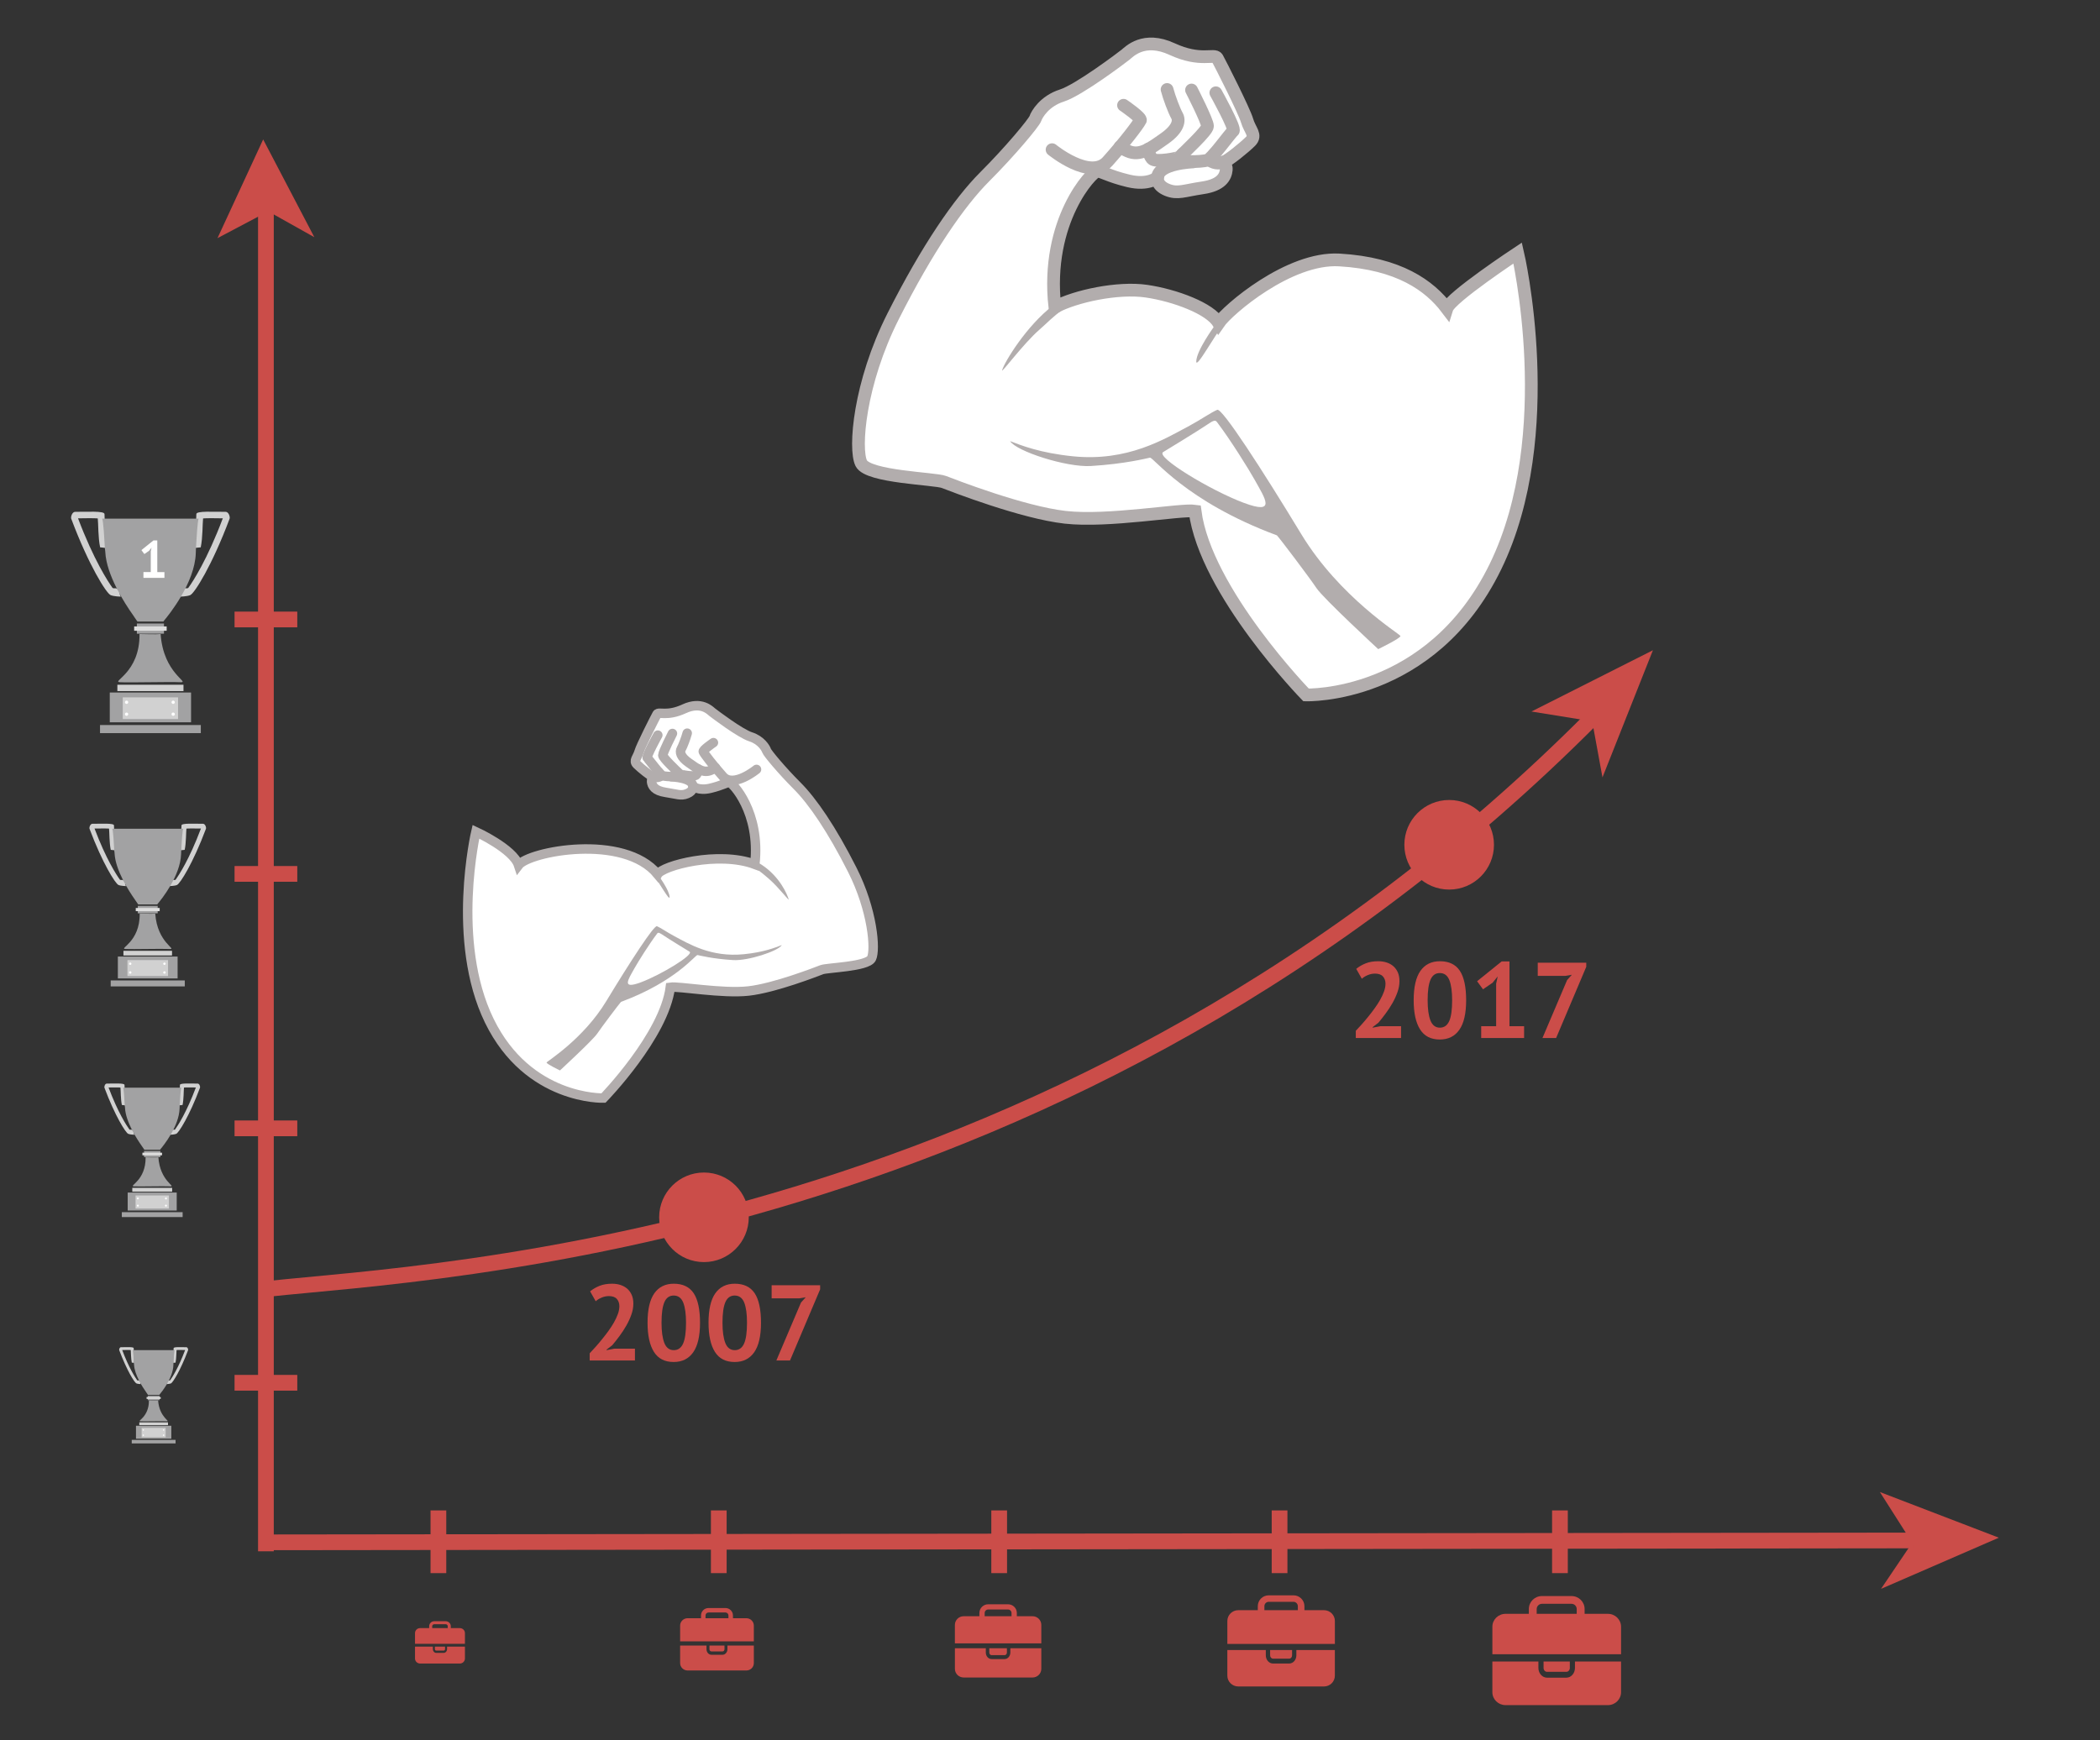 <?xml version="1.0" encoding="utf-8"?>
<!-- Generator: Adobe Illustrator 16.0.0, SVG Export Plug-In . SVG Version: 6.00 Build 0)  -->
<!DOCTYPE svg PUBLIC "-//W3C//DTD SVG 1.1//EN" "http://www.w3.org/Graphics/SVG/1.1/DTD/svg11.dtd">
<svg version="1.1" id="Layer_1" xmlns="http://www.w3.org/2000/svg" xmlns:xlink="http://www.w3.org/1999/xlink" x="0px" y="0px"
	 width="380px" height="315px" viewBox="0 0 380 315" enable-background="new 0 0 380 315" xml:space="preserve">
<rect x="0" y="0" width="380" height="315" fill="#333333" stroke="none"/>
<path fill="none" stroke="#CB4D49" stroke-width="2.847" stroke-miterlimit="10" d="M48.802,233.26
	c29.997-3.243,144.65-7.89,239.641-103.59"/>
<g>
	<g>
		<path fill="#FFFFFF" stroke="#B2ADAD" stroke-width="2.305" stroke-linecap="round" stroke-miterlimit="10" d="M155.845,83.844
			c-1.28-2.562-0.377-14.438,5.779-26.617c6.147-12.179,11.926-20.591,16.572-25.239c4.646-4.646,8.912-9.792,9.165-10.545
			c0.253-0.753,1.634-3.139,4.772-4.143c3.135-1.007,10.926-6.91,11.55-7.41c0.63-0.5,3.268-3.389,8.418-1.004
			c5.146,2.384,7.654,0.75,8.161,1.63c0.499,0.881,4.892,9.545,5.392,11.299c0.507,1.761,1.761,2.642,0.634,3.769
			c-1.134,1.13-4.11,3.546-4.898,3.768c-0.726,0.203,0.627,0.127,0.503,1.381c-0.124,1.254-0.881,2.762-4.269,3.262
			c-3.392,0.503-4.522,1.134-6.403,0.379c-2.077-0.829-1.759-2.26-1.759-2.26s-1.629,1.508-5.271,0.627
			c-3.646-0.875-4.775-1.758-5.652-1.758c-0.882,0-9.416,8.915-7.662,24.61c3.768-2.008,11.426-3.642,16.575-2.889
			c5.15,0.754,11.557,3.142,13.061,5.776c1.632-2.384,12.718-11.955,21.848-11.426c10.798,0.627,16.322,4.646,19.461,8.792
			c0.628-2.008,12.806-10.046,12.806-10.046s7.66,32.768-4.019,56.757c-11.673,23.979-34.276,23.225-34.276,23.225
			s-18.204-18.709-20.089-33.271c-2.512-0.379-15.697,2.001-23.481,1.122c-7.784-0.875-20.34-5.771-21.974-6.398
			C169.155,86.605,157.102,86.355,155.845,83.844z"/>
		<path fill="none" stroke="#B2ADAD" stroke-width="2.305" stroke-linecap="round" stroke-miterlimit="10" d="M190.375,27.091
			c0,0,6.908,5.65,10.045,2.134c3.135-3.515,5.523-6.656,5.898-7.41c0.504-0.374-3.013-2.761-3.013-2.761"/>
		<path fill="none" stroke="#B2ADAD" stroke-width="2.305" stroke-linecap="round" stroke-miterlimit="10" d="M211.186,16.197
			c0.377,1.445,1.291,3.861,1.789,4.738c0.507,0.88,0.249,2.387-2.255,4.146c-2.515,1.757-4.4,3.265-6.656,2.261
			c-0.774-0.342-1.179-0.599-1.378-0.789"/>
		<path fill="none" stroke="#B2ADAD" stroke-width="2.305" stroke-linecap="round" stroke-miterlimit="10" d="M215.611,16.292
			c0,0,2.889,5.649,2.889,6.53c0,0.88-4.269,4.737-4.994,5.586c-0.172,0.202-4.424,1.07-5.047,0.316
			c-0.627-0.753-0.627-1.76-0.627-1.76"/>
		<path fill="none" stroke="#B2ADAD" stroke-width="2.305" stroke-linecap="round" stroke-miterlimit="10" d="M220.008,16.793
			c0,0,3.645,6.529,3.143,6.91c-0.509,0.373-3.834,5.051-4.679,5.301c-0.849,0.253-6.312,0.723-4.431-1.162"/>
		<path fill="#FFFFFF" stroke="#B2ADAD" stroke-width="2.305" stroke-linecap="round" stroke-miterlimit="10" d="M219.755,27.877
			c0,0-1.006,1.095-0.501,1.349c1.156,0.577,2.007,0.126,2.007,0.126"/>
		<path fill="#FFFFFF" stroke="#B2ADAD" stroke-width="2.305" stroke-linecap="round" stroke-miterlimit="10" d="M215.846,29.314
			c0,0-6.237,0.215-6.385,2.8"/>
	</g>
	<path fill="#B2ADAD" d="M216.466,65.41c0.051-1.944,3.104-6.153,3.608-6.843c0.501-0.69,2.42-2.955,6.941-5.811
		c-2.011,2.134-3.913,4.021-5.551,5.906C219.836,60.546,216.429,66.917,216.466,65.41z"/>
	<path fill="#B2ADAD" d="M181.334,67.019c0.441-1.539,4.431-8.049,9.152-11.673c2.42-1.849,6.856-2.046,8.745-1.919
		c-6.918,1.536-8.25,3.73-11.145,6.245C185.198,62.179,181.148,67.677,181.334,67.019z"/>
	<g>
		<path fill="#B2ADAD" d="M182.778,79.848"/>
		<path fill="#B2ADAD" d="M235.452,96.654c-7.156-11.803-14.317-22.852-15.19-22.476c-1.157,0.495-3.142,1.879-5.023,2.882
			c-4.56,2.432-11.204,6.527-21.098,5.529c-5.893-0.595-9.319-1.96-11.362-2.742c1.083,1.817,10.169,4.772,14.629,4.5
			c6.148-0.374,10.043-1.381,10.674-1.507c0.624-0.126,6.4,7.911,22.976,14.06c0.503,0.507,5.904,7.658,7.16,9.545
			c1.255,1.882,11.175,11.046,11.175,11.046s4.144-2.008,4.017-2.382C253.281,114.729,242.419,108.15,235.452,96.654z
			 M225.03,91.001c-6.023-2.258-15.948-8.287-14.566-9.168c0,0,6.11-3.699,8.485-5.301c0.932-0.63,1.125-0.323,1.292-0.104
			c2.389,3.145,5.755,8.547,6.8,10.431C228.923,90.25,231.057,93.265,225.03,91.001z"/>
	</g>
</g>
<circle fill="#CB4D49" cx="127.383" cy="220.335" r="8.107"/>
<circle fill="#CB4D49" cx="262.23" cy="152.907" r="8.108"/>
<polygon fill="#CB4D49" points="299.099,117.696 289.971,140.709 288.111,130.563 277.123,128.787 "/>
<g>
	<g>
		<path fill="#FFFFFF" stroke="#B2ADAD" stroke-width="1.714" stroke-linecap="round" stroke-miterlimit="10" d="M157.702,173.474
			c0.773-1.546,0.229-8.703-3.483-16.043c-3.706-7.34-7.185-12.414-9.988-15.213c-2.8-2.799-5.371-5.903-5.523-6.353
			c-0.151-0.457-0.982-1.894-2.878-2.501c-1.887-0.602-6.581-4.162-6.96-4.465c-0.377-0.298-1.968-2.039-5.071-0.602
			c-3.103,1.437-4.614,0.45-4.918,0.981c-0.301,0.532-2.948,5.751-3.251,6.809c-0.305,1.064-1.062,1.59-0.378,2.274
			c0.681,0.677,2.477,2.134,2.949,2.268c0.44,0.126-0.377,0.076-0.301,0.836c0.072,0.754,0.529,1.666,2.571,1.963
			c2.043,0.304,2.724,0.684,3.86,0.228c1.251-0.5,1.057-1.361,1.057-1.361s0.982,0.912,3.18,0.379
			c2.195-0.531,2.876-1.057,3.405-1.057s5.678,5.372,4.617,14.828c-6.582-2.451-16.683,0.214-17.592,1.805
			c-6.115-7.449-23.273-4.149-25.164-1.653c-0.966-2.958-7.717-6.049-7.717-6.049s-4.617,19.748,2.419,34.201
			c7.037,14.453,20.661,14.003,20.661,14.003s10.972-11.28,12.106-20.057c1.514-0.229,9.459,1.208,14.15,0.677
			c4.696-0.525,12.262-3.477,13.247-3.856C149.681,175.14,156.945,174.987,157.702,173.474z"/>
		<path fill="none" stroke="#B2ADAD" stroke-width="1.714" stroke-linecap="round" stroke-miterlimit="10" d="M136.894,139.266
			c0,0-4.165,3.407-6.055,1.286c-1.893-2.116-3.332-4.009-3.556-4.465c-0.305-0.222,1.814-1.666,1.814-1.666"/>
		<path fill="none" stroke="#B2ADAD" stroke-width="1.714" stroke-linecap="round" stroke-miterlimit="10" d="M124.353,132.704
			c-0.229,0.867-0.78,2.324-1.083,2.857c-0.305,0.525-0.152,1.437,1.361,2.495c1.514,1.057,2.651,1.969,4.013,1.362
			c0.465-0.21,0.709-0.362,0.829-0.476"/>
		<path fill="none" stroke="#B2ADAD" stroke-width="1.714" stroke-linecap="round" stroke-miterlimit="10" d="M121.68,132.761
			c0,0-1.742,3.401-1.742,3.933c0,0.532,2.575,2.857,3.011,3.37c0.104,0.12,2.667,0.64,3.043,0.19
			c0.376-0.456,0.376-1.064,0.376-1.064"/>
		<path fill="none" stroke="#B2ADAD" stroke-width="1.714" stroke-linecap="round" stroke-miterlimit="10" d="M119.033,133.058
			c0,0-2.195,3.94-1.891,4.168c0.3,0.228,2.302,3.041,2.818,3.192c0.51,0.151,3.804,0.437,2.667-0.697"/>
		<path fill="#FFFFFF" stroke="#B2ADAD" stroke-width="1.714" stroke-linecap="round" stroke-miterlimit="10" d="M119.185,139.74
			c0,0,0.605,0.665,0.301,0.811c-0.694,0.348-1.209,0.076-1.209,0.076"/>
		<path fill="#FFFFFF" stroke="#B2ADAD" stroke-width="1.714" stroke-linecap="round" stroke-miterlimit="10" d="M121.541,140.608
			c0,0,3.758,0.126,3.847,1.685"/>
	</g>
	<path fill="#B2ADAD" d="M121.167,162.358c-0.032-1.172-1.869-3.706-2.173-4.124c-0.305-0.417-1.46-1.779-4.184-3.496
		c1.209,1.286,2.359,2.419,3.344,3.554C119.137,159.432,121.186,163.27,121.167,162.358z"/>
	<path fill="#B2ADAD" d="M142.711,162.776c-0.266-0.926-1.621-4.124-4.934-6.284c-1.536-1.006-5.086-1.431-6.223-1.355
		c4.171,0.925,5.896,2.476,7.641,3.99C140.934,160.642,142.825,163.175,142.711,162.776z"/>
	<g>
		<path fill="#B2ADAD" d="M141.473,171.062"/>
		<path fill="#B2ADAD" d="M98.904,192.316c-0.076,0.228,2.42,1.438,2.42,1.438s5.978-5.522,6.735-6.657
			c0.76-1.133,4.012-5.446,4.317-5.758c9.985-3.704,13.465-8.549,13.845-8.474c0.377,0.076,2.725,0.685,6.436,0.912
			c2.685,0.165,8.16-1.621,8.816-2.716c-1.233,0.474-3.3,1.298-6.851,1.652c-5.962,0.601-9.966-1.863-12.715-3.332
			c-1.136-0.603-2.33-1.438-3.027-1.734c-0.529-0.229-4.845,6.429-9.159,13.54C105.529,188.124,98.98,192.088,98.904,192.316z
			 M114.792,175.291c0.633-1.135,2.66-4.396,4.101-6.289c0.102-0.134,0.215-0.316,0.779,0.057c1.431,0.969,5.111,3.199,5.111,3.199
			c0.833,0.532-5.146,4.168-8.775,5.528C112.376,179.154,113.659,177.331,114.792,175.291z"/>
	</g>
</g>
<g>
	<path fill="#CB4D49" d="M114.605,235.958c0,0.659-0.12,1.33-0.361,2.002c-0.24,0.677-0.544,1.336-0.912,1.982
		c-0.374,0.651-0.779,1.278-1.229,1.881c-0.444,0.601-0.887,1.159-1.312,1.665l-1.033,0.791v0.102l1.4-0.272h3.737v2.142h-8.189
		v-1.305c0.31-0.323,0.658-0.703,1.051-1.14c0.386-0.431,0.779-0.895,1.172-1.382c0.398-0.487,0.785-0.987,1.159-1.506
		c0.38-0.52,0.716-1.039,1.014-1.565c0.297-0.526,0.532-1.038,0.709-1.525c0.178-0.494,0.266-0.963,0.266-1.406
		c0-0.533-0.159-0.97-0.462-1.312c-0.304-0.343-0.786-0.514-1.444-0.514c-0.417,0-0.842,0.083-1.279,0.261
		c-0.431,0.177-0.798,0.398-1.096,0.671l-1.014-1.792c0.507-0.413,1.083-0.747,1.723-1.002c0.639-0.253,1.399-0.379,2.268-0.379
		c0.557,0,1.07,0.082,1.533,0.234c0.468,0.157,0.873,0.387,1.209,0.683c0.336,0.299,0.602,0.671,0.798,1.115
		C114.511,234.836,114.605,235.355,114.605,235.958z"/>
	<path fill="#CB4D49" d="M117.176,239.417c0-2.383,0.406-4.156,1.223-5.321c0.817-1.158,1.995-1.741,3.521-1.741
		c1.635,0,2.838,0.575,3.604,1.723c0.761,1.146,1.147,2.932,1.147,5.34c0,2.399-0.413,4.186-1.236,5.351
		c-0.823,1.173-2.001,1.756-3.534,1.756c-1.622,0-2.813-0.615-3.579-1.845C117.557,243.457,117.176,241.702,117.176,239.417z
		 M119.704,239.417c0,1.581,0.171,2.805,0.513,3.672c0.348,0.862,0.912,1.292,1.704,1.292c0.767,0,1.331-0.398,1.685-1.19
		c0.354-0.784,0.532-2.045,0.532-3.773c0-1.566-0.166-2.781-0.501-3.637c-0.341-0.854-0.918-1.286-1.735-1.286
		c-0.779,0-1.337,0.406-1.685,1.21C119.875,236.509,119.704,237.744,119.704,239.417z"/>
	<path fill="#CB4D49" d="M128.21,239.417c0-2.383,0.406-4.156,1.222-5.321c0.817-1.158,1.995-1.741,3.522-1.741
		c1.634,0,2.837,0.575,3.604,1.723c0.76,1.146,1.146,2.932,1.146,5.34c0,2.399-0.412,4.186-1.235,5.351
		c-0.824,1.173-2.002,1.756-3.535,1.756c-1.622,0-2.812-0.615-3.578-1.845C128.59,243.457,128.21,241.702,128.21,239.417z
		 M130.737,239.417c0,1.581,0.171,2.805,0.513,3.672c0.349,0.862,0.912,1.292,1.705,1.292c0.766,0,1.33-0.398,1.685-1.19
		c0.354-0.784,0.532-2.045,0.532-3.773c0-1.566-0.164-2.781-0.5-3.637c-0.342-0.854-0.918-1.286-1.735-1.286
		c-0.779,0-1.336,0.406-1.685,1.21C130.908,236.509,130.737,237.744,130.737,239.417z"/>
	<path fill="#CB4D49" d="M140.484,246.25l4.459-10.488l0.855-0.956l-1.166,0.195h-5.003v-2.375h8.778v0.741l-5.453,12.883H140.484z"
		/>
</g>
<g>
	<path fill="#CB4D49" d="M253.235,177.587c0,0.659-0.119,1.33-0.361,2.002c-0.24,0.677-0.544,1.336-0.911,1.982
		c-0.374,0.651-0.779,1.278-1.229,1.881c-0.443,0.602-0.887,1.158-1.311,1.665l-1.034,0.791v0.102l1.401-0.271h3.736v2.141h-8.19
		v-1.306c0.311-0.323,0.66-0.703,1.053-1.141c0.386-0.429,0.778-0.893,1.171-1.38c0.399-0.487,0.785-0.988,1.159-1.508
		c0.38-0.519,0.716-1.038,1.015-1.564c0.296-0.525,0.532-1.038,0.709-1.525c0.178-0.494,0.267-0.963,0.267-1.406
		c0-0.531-0.16-0.97-0.464-1.311c-0.304-0.343-0.786-0.515-1.443-0.515c-0.418,0-0.843,0.084-1.28,0.261
		c-0.431,0.178-0.798,0.398-1.095,0.671l-1.015-1.792c0.509-0.413,1.084-0.747,1.724-1c0.638-0.255,1.4-0.38,2.267-0.38
		c0.559,0,1.07,0.081,1.534,0.233c0.468,0.158,0.873,0.386,1.209,0.684c0.335,0.298,0.602,0.672,0.799,1.115
		C253.14,176.465,253.235,176.984,253.235,177.587z"/>
	<path fill="#CB4D49" d="M255.808,181.046c0-2.382,0.405-4.155,1.223-5.32c0.816-1.158,1.995-1.741,3.521-1.741
		c1.635,0,2.837,0.574,3.604,1.722c0.761,1.146,1.146,2.932,1.146,5.34c0,2.399-0.412,4.187-1.235,5.352
		c-0.822,1.172-2.001,1.755-3.533,1.755c-1.621,0-2.813-0.615-3.578-1.845C256.188,185.086,255.808,183.332,255.808,181.046z
		 M258.335,181.046c0,1.582,0.169,2.805,0.512,3.672c0.349,0.862,0.913,1.292,1.704,1.292c0.768,0,1.33-0.398,1.686-1.188
		c0.354-0.786,0.531-2.047,0.531-3.775c0-1.565-0.165-2.78-0.5-3.636c-0.343-0.855-0.918-1.286-1.735-1.286
		c-0.779,0-1.337,0.405-1.686,1.21C258.504,178.138,258.335,179.372,258.335,181.046z"/>
	<path fill="#CB4D49" d="M268.026,185.739h2.704v-7.689l0.29-1.324l-0.931,1.152l-1.735,1.186l-1.07-1.457l4.44-3.585h1.418v11.718
		h2.647v2.141h-7.764V185.739z"/>
	<path fill="#CB4D49" d="M279.114,187.88l4.46-10.49l0.854-0.955l-1.165,0.196h-5.004v-2.375h8.778v0.74l-5.452,12.884H279.114z"/>
</g>
<polygon fill="#CB4D49" points="47.621,25.238 56.88,42.934 48.536,38.254 39.355,43.105 "/>
<line fill="none" stroke="#CB4D49" stroke-width="2.847" stroke-miterlimit="10" x1="48.118" y1="38.105" x2="48.118" y2="280.787"/>
<polygon fill="#CB4D49" points="361.696,278.326 340.378,287.587 346.014,279.242 340.171,270.062 "/>
<line fill="none" stroke="#CB4D49" stroke-width="2.847" stroke-miterlimit="10" x1="346.195" y1="278.824" x2="47.589" y2="279.166"/>
<g>
	
		<line fill="none" stroke="#CB4D49" stroke-width="2.847" stroke-miterlimit="10" x1="42.443" y1="112.126" x2="53.793" y2="112.126"/>
	
		<line fill="none" stroke="#CB4D49" stroke-width="2.847" stroke-miterlimit="10" x1="42.443" y1="158.177" x2="53.793" y2="158.177"/>
	
		<line fill="none" stroke="#CB4D49" stroke-width="2.847" stroke-miterlimit="10" x1="42.443" y1="204.232" x2="53.793" y2="204.232"/>
	
		<line fill="none" stroke="#CB4D49" stroke-width="2.847" stroke-miterlimit="10" x1="42.443" y1="250.285" x2="53.793" y2="250.285"/>
</g>
<g>
	
		<line fill="none" stroke="#CB4D49" stroke-width="2.847" stroke-miterlimit="10" x1="282.275" y1="273.389" x2="282.275" y2="284.739"/>
	
		<line fill="none" stroke="#CB4D49" stroke-width="2.847" stroke-miterlimit="10" x1="231.54" y1="273.389" x2="231.54" y2="284.739"/>
	
		<line fill="none" stroke="#CB4D49" stroke-width="2.847" stroke-miterlimit="10" x1="180.804" y1="273.389" x2="180.804" y2="284.739"/>
	
		<line fill="none" stroke="#CB4D49" stroke-width="2.847" stroke-miterlimit="10" x1="130.065" y1="273.389" x2="130.065" y2="284.739"/>
	
		<line fill="none" stroke="#CB4D49" stroke-width="2.847" stroke-miterlimit="10" x1="79.33" y1="273.389" x2="79.33" y2="284.739"/>
</g>
<g>
	<g>
		<path fill="#CB4D49" d="M78.209,294.921v-0.565c0-0.201,0.165-0.366,0.368-0.366h2.074c0.203,0,0.368,0.165,0.368,0.366v0.565
			h0.554v-0.565c0-0.505-0.414-0.91-0.921-0.91h-2.074c-0.507,0-0.918,0.405-0.918,0.91v0.565H78.209z"/>
	</g>
	<g>
		<path fill="#CB4D49" d="M84.131,297.53v-1.933c0-0.5-0.412-0.904-0.921-0.904h-7.192c-0.51,0-0.921,0.404-0.921,0.904v1.933
			H84.131z"/>
		<path fill="#CB4D49" d="M80.895,298.043v0.45c0,0.374-0.27,0.684-0.605,0.684h-1.355c-0.335,0-0.605-0.31-0.605-0.684v-0.45
			h-3.233v2.153c0,0.501,0.412,0.906,0.921,0.906h7.192c0.51,0,0.921-0.405,0.921-0.906v-2.153H80.895z"/>
		<path fill="#CB4D49" d="M78.934,298.765h1.355c0.136,0,0.244-0.12,0.244-0.271v-0.45H78.69v0.45
			C78.69,298.645,78.798,298.765,78.934,298.765z"/>
	</g>
</g>
<g>
	<g>
		<path fill="#CB4D49" d="M127.666,293.236v-0.833c0-0.297,0.244-0.541,0.544-0.541h3.062c0.298,0,0.542,0.244,0.542,0.541v0.833
			h0.817v-0.833c0-0.747-0.612-1.346-1.359-1.346h-3.062c-0.75,0-1.359,0.599-1.359,1.346v0.833H127.666z"/>
	</g>
	<g>
		<path fill="#CB4D49" d="M136.409,297.09v-2.853c0-0.738-0.608-1.336-1.358-1.336h-10.619c-0.753,0-1.361,0.598-1.361,1.336v2.853
			H136.409z"/>
		<path fill="#CB4D49" d="M131.63,297.847v0.661c0,0.555-0.396,1.011-0.893,1.011h-2.001c-0.495,0-0.893-0.456-0.893-1.011v-0.661
			h-4.772v3.181c0,0.737,0.608,1.335,1.361,1.335h10.619c0.75,0,1.358-0.598,1.358-1.335v-3.181H131.63z"/>
		<path fill="#CB4D49" d="M128.736,298.911h2.001c0.203,0,0.361-0.177,0.361-0.403v-0.661h-2.72v0.661
			C128.378,298.734,128.536,298.911,128.736,298.911z"/>
	</g>
</g>
<g>
	<g>
		<path fill="#CB4D49" d="M178.179,292.932v-0.976c0-0.347,0.285-0.633,0.637-0.633h3.591c0.349,0,0.633,0.286,0.633,0.633v0.976
			H184v-0.976c0-0.876-0.718-1.577-1.593-1.577h-3.591c-0.877,0-1.593,0.701-1.593,1.577v0.976H178.179z"/>
	</g>
	<g>
		<path fill="#CB4D49" d="M188.427,297.45v-3.343c0-0.866-0.712-1.568-1.593-1.568h-12.446c-0.884,0-1.597,0.702-1.597,1.568v3.343
			H188.427z"/>
		<path fill="#CB4D49" d="M182.824,298.338v0.776c0,0.648-0.462,1.184-1.044,1.184h-2.347c-0.58,0-1.048-0.535-1.048-1.184v-0.776
			h-5.593v3.728c0,0.863,0.713,1.567,1.597,1.567h12.446c0.88,0,1.593-0.704,1.593-1.567v-3.728H182.824z"/>
		<path fill="#CB4D49" d="M179.433,299.586h2.347c0.237,0,0.421-0.209,0.421-0.472v-0.776h-3.186v0.776
			C179.015,299.377,179.199,299.586,179.433,299.586z"/>
	</g>
</g>
<g>
	<g>
		<path fill="#CB4D49" d="M228.795,291.938v-1.217c0-0.437,0.354-0.791,0.795-0.791h4.464c0.438,0,0.792,0.354,0.792,0.791v1.217
			h1.194v-1.217c0-1.093-0.896-1.964-1.986-1.964h-4.464c-1.094,0-1.987,0.871-1.987,1.964v1.217H228.795z"/>
	</g>
	<g>
		<path fill="#CB4D49" d="M241.55,297.559v-4.161c0-1.074-0.884-1.953-1.981-1.953h-15.489c-1.1,0-1.988,0.879-1.988,1.953v4.161
			H241.55z"/>
		<path fill="#CB4D49" d="M234.58,298.66v0.967c0,0.807-0.577,1.476-1.304,1.476h-2.918c-0.725,0-1.307-0.669-1.307-1.476v-0.967
			h-6.961v4.64c0,1.08,0.889,1.955,1.988,1.955h15.489c1.098,0,1.981-0.875,1.981-1.955v-4.64H234.58z"/>
		<path fill="#CB4D49" d="M230.358,300.219h2.918c0.294,0,0.528-0.259,0.528-0.592v-0.967h-3.972v0.967
			C229.833,299.96,230.067,300.219,230.358,300.219z"/>
	</g>
</g>
<g>
	<g>
		<path fill="#CB4D49" d="M278.069,292.694v-1.457c0-0.52,0.428-0.943,0.95-0.943h5.347c0.518,0,0.946,0.424,0.946,0.943v1.457
			h1.428v-1.457c0-1.305-1.07-2.347-2.374-2.347h-5.347c-1.307,0-2.371,1.042-2.371,2.347v1.457H278.069z"/>
	</g>
	<g>
		<path fill="#CB4D49" d="M293.334,299.424v-4.981c0-1.286-1.058-2.336-2.372-2.336h-18.531c-1.318,0-2.383,1.05-2.383,2.336v4.981
			H293.334z"/>
		<path fill="#CB4D49" d="M284.993,300.74v1.157c0,0.966-0.688,1.767-1.559,1.767h-3.493c-0.867,0-1.564-0.801-1.564-1.767v-1.157
			h-8.329v5.553c0,1.288,1.064,2.337,2.383,2.337h18.531c1.314,0,2.372-1.049,2.372-2.337v-5.553H284.993z"/>
		<path fill="#CB4D49" d="M279.941,302.605h3.493c0.349,0,0.63-0.313,0.63-0.708v-1.157h-4.753v1.157
			C279.312,302.293,279.593,302.605,279.941,302.605z"/>
	</g>
</g>
<g>
	<path fill="#A2A2A3" d="M30.141,257.255c-0.85-0.044-4.004,0.04-4.729,0c-0.724-0.044,1.577-0.729,1.534-3.794
		c0.339,0,1.323,0.042,1.663,0C28.823,256.611,30.995,257.295,30.141,257.255z"/>
	<rect x="24.607" y="258.064" fill="#A2A2A3" width="6.394" height="2.343"/>
	<rect x="23.838" y="260.621" fill="#A2A2A3" width="7.932" height="0.641"/>
	<rect x="25.206" y="257.452" fill="#D1D1D1" width="5.196" height="0.499"/>
	<g>
		<rect x="25.63" y="258.446" fill="#D1D1D1" width="4.348" height="1.706"/>
		<path fill="#FFFFFF" d="M26.058,258.829c0,0.073-0.057,0.129-0.127,0.129c-0.076,0-0.13-0.056-0.13-0.129
			c0-0.066,0.054-0.124,0.13-0.124C26.001,258.705,26.058,258.763,26.058,258.829z"/>
		<path fill="#FFFFFF" d="M29.726,258.829c0,0.073-0.058,0.129-0.13,0.129s-0.129-0.056-0.129-0.129
			c0-0.066,0.057-0.124,0.129-0.124S29.726,258.763,29.726,258.829z"/>
		<path fill="#FFFFFF" d="M26.058,259.772c0,0.069-0.057,0.127-0.127,0.127c-0.076,0-0.13-0.058-0.13-0.127
			c0-0.072,0.054-0.131,0.13-0.131C26.001,259.642,26.058,259.7,26.058,259.772z"/>
		<circle fill="#FFFFFF" cx="29.596" cy="259.772" r="0.13"/>
	</g>
	<rect x="26.739" y="252.638" fill="#A2A2A3" width="2.131" height="0.794"/>
	<rect x="26.524" y="252.862" fill="#DDDDDD" width="2.561" height="0.338"/>
	<path fill="#D1D1D1" d="M24.829,249.838c-0.354-0.488-1.485-2.211-2.717-5.482c0.152,0,0.313-0.006,0.475-0.006
		c0.327-0.002,0.618-0.006,0.886,0c0.077,0.006,0.14,0.011,0.188,0.014c0.047,0.414,0.025,1.514,0.188,2.275l0.427,0.041
		c0.041-0.167-0.091-2.44-0.085-2.656c0.013-0.272-1.4-0.171-2.296-0.178c-0.253-0.01-0.371,0.409-0.32,0.54
		c1.378,3.683,2.762,5.871,3.104,6.013c0.251,0.111,0.798,0.124,0.798,0.124c-0.2-0.349,0.042-0.21-0.18-0.517
		C25.12,249.759,24.956,249.92,24.829,249.838z"/>
	<path fill="#D1D1D1" d="M30.783,249.838c0.354-0.488,1.485-2.211,2.717-5.482c-0.155,0-0.316-0.006-0.479-0.006
		c-0.329-0.002-0.614-0.006-0.886,0c-0.076,0.006-0.136,0.011-0.187,0.014c-0.048,0.414-0.022,1.514-0.184,2.275l-0.431,0.041
		c-0.042-0.167,0.095-2.44,0.085-2.656c-0.012-0.272,1.4-0.171,2.296-0.178c0.253-0.01,0.371,0.409,0.32,0.54
		c-1.381,3.683-2.762,5.871-3.098,6.013c-0.256,0.111-0.804,0.124-0.804,0.124c0.203-0.349-0.041-0.21,0.181-0.517
		C30.488,249.759,30.656,249.92,30.783,249.838z"/>
	<path fill="#A2A2A3" d="M31.6,244.378h-0.01h-0.215h-7.12h-0.233c-0.006,0-0.01,0-0.01,0s0.085-0.037,0.209,2.347
		c0.009,0.083,0.021,0.172,0.034,0.257c0,0.013,0,0.029,0,0.042c0.096,1.798,1.501,3.985,2.183,4.952
		c0.209,0.314,0.345,0.507,0.345,0.507h0.028h0.013h1.96h0.028h0.016c0,0,0.021-0.036,0.054-0.08
		c0.383-0.455,2.416-2.979,2.492-5.298c0.003-0.139,0.006-0.271,0.013-0.397C31.511,244.341,31.6,244.378,31.6,244.378z"/>
</g>
<g>
	<path fill="#A2A2A3" d="M30.786,214.734c-1.182-0.062-5.558,0.054-6.562,0c-1.006-0.062,2.188-1.011,2.125-5.268
		c0.472,0,1.836,0.058,2.309,0C28.956,213.842,31.967,214.788,30.786,214.734z"/>
	<rect x="23.106" y="215.855" fill="#A2A2A3" width="8.873" height="3.252"/>
	<rect x="22.043" y="219.405" fill="#A2A2A3" width="11.004" height="0.887"/>
	<rect x="23.937" y="215.004" fill="#D1D1D1" width="7.214" height="0.695"/>
	<g>
		<rect x="24.528" y="216.384" fill="#D1D1D1" width="6.032" height="2.369"/>
		<path fill="#FFFFFF" d="M25.12,216.92c0,0.098-0.078,0.177-0.177,0.177c-0.104,0-0.177-0.079-0.177-0.177
			c0-0.096,0.073-0.175,0.177-0.175C25.042,216.745,25.12,216.824,25.12,216.92z"/>
		<circle fill="#FFFFFF" cx="30.026" cy="216.92" r="0.181"/>
		<path fill="#FFFFFF" d="M25.12,218.226c0,0.096-0.078,0.175-0.177,0.175c-0.104,0-0.177-0.079-0.177-0.175
			c0-0.104,0.073-0.183,0.177-0.183C25.042,218.043,25.12,218.122,25.12,218.226z"/>
		<path fill="#FFFFFF" d="M30.207,218.226c0,0.096-0.08,0.175-0.182,0.175c-0.098,0-0.18-0.079-0.18-0.175
			c0-0.104,0.083-0.183,0.18-0.183C30.127,218.043,30.207,218.122,30.207,218.226z"/>
	</g>
	<rect x="26.064" y="208.324" fill="#A2A2A3" width="2.958" height="1.105"/>
	<rect x="25.767" y="208.64" fill="#DDDDDD" width="3.554" height="0.474"/>
	<path fill="#D1D1D1" d="M23.417,204.441c-0.495-0.674-2.062-3.062-3.775-7.604c0.215,0,0.44-0.005,0.662-0.005
		c0.454-0.007,0.858-0.012,1.229,0c0.108,0.005,0.196,0.008,0.262,0.017c0.067,0.572,0.032,2.099,0.257,3.157l0.595,0.06
		c0.057-0.237-0.129-3.389-0.117-3.689c0.016-0.373-1.944-0.234-3.189-0.247c-0.349-0.013-0.51,0.567-0.444,0.744
		c1.916,5.114,3.835,8.152,4.304,8.351c0.352,0.149,1.112,0.165,1.112,0.165c-0.282-0.482,0.054-0.285-0.25-0.713
		C23.822,204.334,23.591,204.562,23.417,204.441z"/>
	<path fill="#D1D1D1" d="M31.679,204.441c0.488-0.674,2.059-3.062,3.765-7.604c-0.214,0-0.439-0.005-0.661-0.005
		c-0.457-0.007-0.855-0.012-1.229,0c-0.107,0.005-0.192,0.008-0.262,0.017c-0.067,0.572-0.032,2.099-0.257,3.157l-0.595,0.06
		c-0.054-0.237,0.133-3.389,0.121-3.689c-0.016-0.373,1.941-0.234,3.186-0.247c0.349-0.013,0.513,0.567,0.446,0.744
		c-1.918,5.114-3.834,8.152-4.304,8.351c-0.351,0.149-1.114,0.165-1.114,0.165c0.282-0.482-0.054-0.285,0.25-0.713
		C31.267,204.334,31.495,204.562,31.679,204.441z"/>
	<path fill="#A2A2A3" d="M32.813,196.87c0,0-0.013,0-0.019,0h-0.297h-9.877h-0.323c-0.009,0-0.013,0-0.013,0s0.12-0.055,0.288,3.257
		c0.013,0.108,0.032,0.235,0.048,0.35c0,0.022,0,0.041,0,0.061c0.135,2.496,2.083,5.529,3.03,6.876
		c0.285,0.43,0.479,0.698,0.479,0.698h0.038h0.019h2.721h0.038h0.025c0,0,0.025-0.051,0.069-0.113
		c0.536-0.628,3.351-4.13,3.458-7.348c0.006-0.192,0.009-0.379,0.018-0.553C32.688,196.815,32.813,196.87,32.813,196.87z"/>
</g>
<g>
	<path fill="#A2A2A3" d="M30.682,171.77c-1.438-0.073-6.771,0.066-7.993,0c-1.226-0.073,2.667-1.229,2.59-6.416
		c0.573,0,2.236,0.07,2.812,0C28.452,170.683,32.123,171.836,30.682,171.77z"/>
	<rect x="21.327" y="173.138" fill="#A2A2A3" width="10.812" height="3.962"/>
	<rect x="20.031" y="177.46" fill="#A2A2A3" width="13.406" height="1.081"/>
	<rect x="22.337" y="172.099" fill="#D1D1D1" width="8.791" height="0.848"/>
	<g>
		<rect x="23.059" y="173.78" fill="#D1D1D1" width="7.35" height="2.885"/>
		<path fill="#FFFFFF" d="M23.781,174.433c0,0.12-0.098,0.216-0.215,0.216c-0.126,0-0.219-0.096-0.219-0.216
			c0-0.116,0.093-0.212,0.219-0.212C23.683,174.221,23.781,174.316,23.781,174.433z"/>
		<path fill="#FFFFFF" d="M29.975,174.433c0,0.12-0.095,0.216-0.218,0.216c-0.12,0-0.219-0.096-0.219-0.216
			c0-0.116,0.099-0.212,0.219-0.212C29.88,174.221,29.975,174.316,29.975,174.433z"/>
		<path fill="#FFFFFF" d="M23.781,176.025c0,0.117-0.098,0.212-0.215,0.212c-0.126,0-0.219-0.095-0.219-0.212
			c0-0.127,0.093-0.22,0.219-0.22C23.683,175.806,23.781,175.898,23.781,176.025z"/>
		<path fill="#FFFFFF" d="M29.975,176.025c0,0.117-0.095,0.212-0.218,0.212c-0.12,0-0.219-0.095-0.219-0.212
			c0-0.127,0.099-0.22,0.219-0.22C29.88,175.806,29.975,175.898,29.975,176.025z"/>
	</g>
	<rect x="24.931" y="163.964" fill="#A2A2A3" width="3.604" height="1.345"/>
	<rect x="24.566" y="164.346" fill="#DDDDDD" width="4.329" height="0.576"/>
	<path fill="#D1D1D1" d="M21.704,159.231c-0.602-0.819-2.511-3.729-4.598-9.263c0.263,0,0.538-0.006,0.808-0.006
		c0.551-0.01,1.045-0.016,1.498,0c0.13,0.006,0.237,0.009,0.32,0.02c0.079,0.696,0.038,2.556,0.31,3.843l0.725,0.074
		c0.07-0.288-0.158-4.127-0.142-4.494c0.019-0.456-2.37-0.284-3.883-0.301c-0.424-0.016-0.624,0.691-0.542,0.906
		c2.334,6.232,4.671,9.931,5.245,10.175c0.427,0.181,1.352,0.199,1.352,0.199c-0.342-0.586,0.066-0.345-0.304-0.867
		C22.198,159.103,21.919,159.378,21.704,159.231z"/>
	<path fill="#D1D1D1" d="M31.771,159.231c0.596-0.819,2.508-3.729,4.586-9.263c-0.26,0-0.535-0.006-0.805-0.006
		c-0.557-0.01-1.042-0.016-1.498,0c-0.13,0.006-0.234,0.009-0.32,0.02c-0.082,0.696-0.038,2.556-0.314,3.843l-0.725,0.074
		c-0.063-0.288,0.161-4.127,0.148-4.494c-0.019-0.456,2.362-0.284,3.879-0.301c0.424-0.016,0.627,0.691,0.545,0.906
		c-2.337,6.232-4.671,9.931-5.245,10.175c-0.428,0.181-1.358,0.199-1.358,0.199c0.346-0.586-0.063-0.345,0.307-0.867
		C31.271,159.103,31.546,159.378,31.771,159.231z"/>
	<path fill="#A2A2A3" d="M33.152,150.007c0,0-0.017,0-0.022,0h-0.364H20.732h-0.393c-0.01,0-0.016,0-0.016,0
		s0.149-0.066,0.352,3.965c0.016,0.136,0.038,0.292,0.058,0.431c0,0.025,0,0.05,0,0.072c0.167,3.04,2.539,6.736,3.692,8.377
		c0.349,0.522,0.583,0.851,0.583,0.851h0.048h0.021h3.316h0.044h0.032c0,0,0.032-0.06,0.085-0.139
		c0.653-0.763,4.082-5.032,4.212-8.95c0.009-0.237,0.013-0.462,0.025-0.673C33.002,149.941,33.152,150.007,33.152,150.007z"/>
</g>
<g>
	<g>
		<path fill="#A2A2A3" d="M32.597,123.482c-1.963-0.099-9.218,0.101-10.881,0c-1.666-0.099,3.625-1.667,3.528-8.725
			c0.782,0,3.04,0.095,3.822,0C29.557,122.01,34.558,123.583,32.597,123.482z"/>
		<rect x="19.863" y="125.347" fill="#A2A2A3" width="14.71" height="5.39"/>
		<rect x="18.1" y="131.231" fill="#A2A2A3" width="18.237" height="1.466"/>
		<rect x="21.238" y="123.938" fill="#D1D1D1" width="11.964" height="1.153"/>
		<g>
			<rect x="22.216" y="126.224" fill="#D1D1D1" width="10.004" height="3.924"/>
			<path fill="#FFFFFF" d="M23.205,127.108c0,0.164-0.133,0.298-0.301,0.298c-0.162,0-0.292-0.134-0.292-0.298
				c0-0.158,0.129-0.291,0.292-0.291C23.072,126.817,23.205,126.95,23.205,127.108z"/>
			<path fill="#FFFFFF" d="M31.632,127.108c0,0.164-0.13,0.298-0.295,0.298c-0.165,0-0.297-0.134-0.297-0.298
				c0-0.158,0.133-0.291,0.297-0.291C31.502,126.817,31.632,126.95,31.632,127.108z"/>
			<path fill="#FFFFFF" d="M23.205,129.268c0,0.162-0.133,0.294-0.301,0.294c-0.162,0-0.292-0.133-0.292-0.294
				s0.129-0.295,0.292-0.295C23.072,128.973,23.205,129.106,23.205,129.268z"/>
			<circle fill="#FFFFFF" cx="31.336" cy="129.268" r="0.296"/>
		</g>
		<rect x="24.766" y="112.858" fill="#A2A2A3" width="4.905" height="1.837"/>
		<rect x="24.278" y="113.383" fill="#DDDDDD" width="5.884" height="0.786"/>
		<path fill="#D1D1D1" d="M20.371,106.419c-0.811-1.108-3.411-5.08-6.251-12.601c0.354,0,0.731-0.007,1.104-0.013
			c0.748-0.012,1.41-0.022,2.037,0.006c0.177,0.007,0.321,0.016,0.431,0.025c0.107,0.946,0.05,3.48,0.427,5.232L19.1,99.17
			c0.096-0.393-0.211-5.621-0.19-6.115c0.025-0.624-3.22-0.39-5.286-0.415c-0.579-0.013-0.849,0.94-0.737,1.241
			c3.176,8.478,6.359,13.51,7.131,13.836c0.583,0.253,1.85,0.276,1.85,0.276c-0.472-0.802,0.089-0.469-0.418-1.175
			C21.042,106.242,20.668,106.619,20.371,106.419z"/>
		<path fill="#D1D1D1" d="M34.066,106.419c0.814-1.108,3.414-5.08,6.252-12.601c-0.355,0-0.729-0.007-1.105-0.013
			c-0.744-0.012-1.409-0.022-2.036,0.006c-0.171,0.007-0.314,0.016-0.428,0.025c-0.111,0.946-0.054,3.48-0.427,5.232L35.34,99.17
			c-0.098-0.393,0.212-5.621,0.189-6.115c-0.028-0.624,3.221-0.39,5.282-0.415c0.58-0.013,0.85,0.94,0.739,1.241
			c-3.176,8.478-6.353,13.51-7.125,13.836c-0.586,0.253-1.85,0.276-1.85,0.276c0.466-0.802-0.094-0.469,0.416-1.175
			C33.395,106.242,33.772,106.619,34.066,106.419z"/>
		<path fill="#A2A2A3" d="M35.948,93.873c0,0-0.013-0.003-0.022,0h-0.498H19.056h-0.544c-0.01-0.003-0.02,0-0.02,0
			s0.197-0.095,0.491,5.397c0.015,0.189,0.044,0.386,0.066,0.585c0,0.031,0,0.063,0.006,0.098c0.225,4.139,3.448,9.167,5.026,11.394
			c0.471,0.719,0.789,1.156,0.789,1.156h0.063h0.028h4.517h0.066h0.029c0,0,0.053-0.079,0.122-0.184
			c0.884-1.045,5.556-6.84,5.732-12.173c0.013-0.326,0.023-0.637,0.032-0.928C35.751,93.781,35.948,93.873,35.948,93.873z"/>
	</g>
	<g>
		<path fill="#FFFFFF" d="M25.957,103.546h1.324v-3.758l0.142-0.649l-0.455,0.561l-0.85,0.583l-0.525-0.715l2.175-1.748h0.694v5.728
			h1.292v1.049h-3.797V103.546z"/>
	</g>
</g>
</svg>
